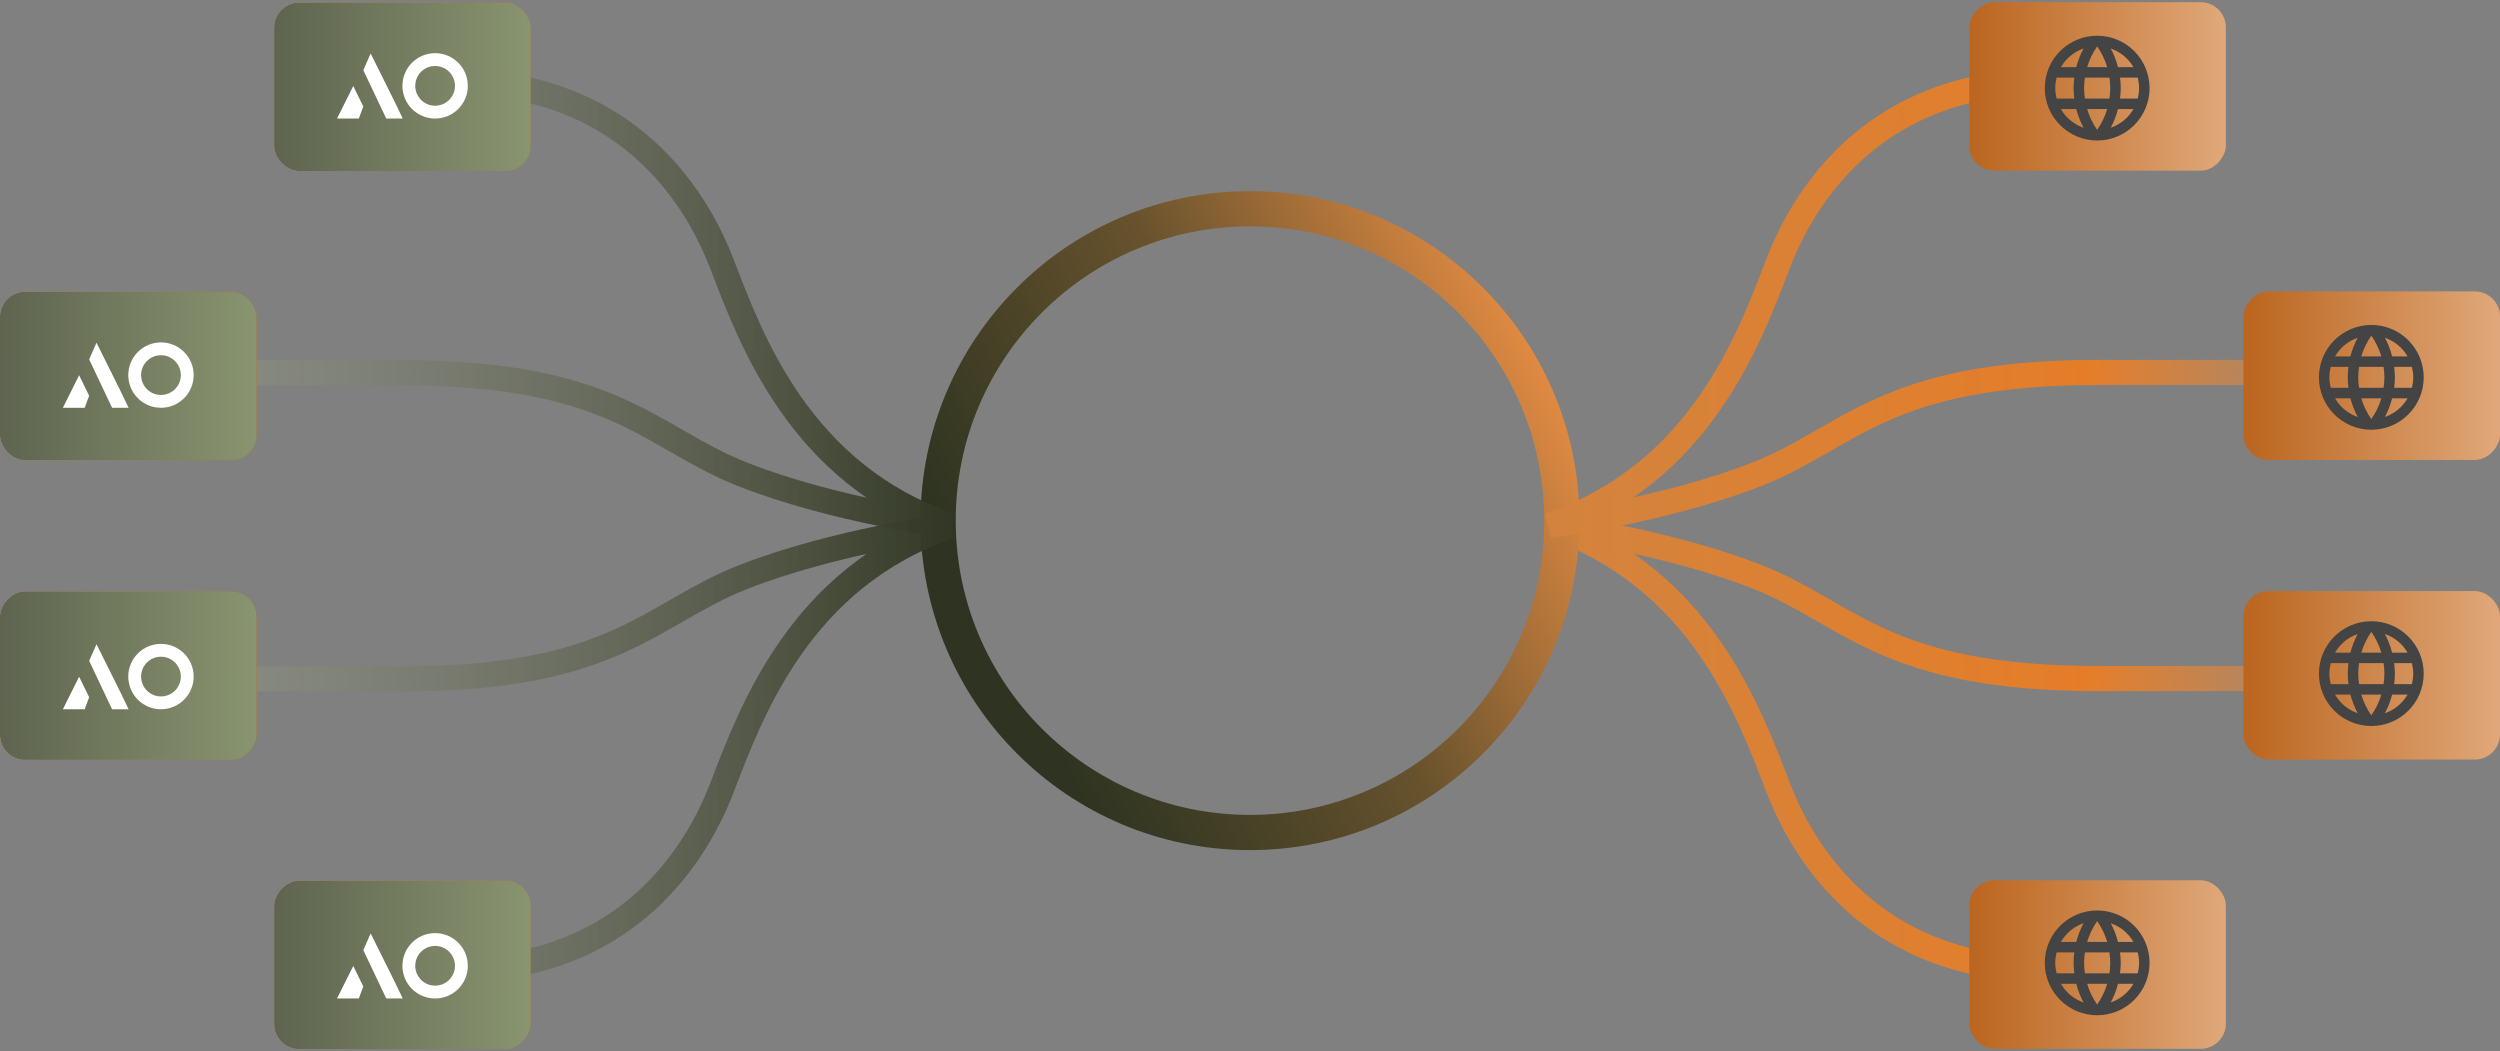 <svg width="994" height="418" viewBox="0 0 994 418" fill="none" xmlns="http://www.w3.org/2000/svg">
<rect x="0" y="0" width="994" height="418" fill="#808080" stroke="none"/>
<path d="M787.5 383C734.5 372.526 713.906 331.145 707 313.174C695.5 283.249 676 229.383 616 208.934C616 208.934 662.5 215.036 699 229.5C735.5 243.964 749.5 269.782 834 269.782H902" stroke="url(#paint0_linear_1402_3231)" stroke-width="10"/>
<circle cx="497" cy="207" r="124" stroke="url(#paint1_linear_1402_3231)" stroke-width="14"/>
<rect x="783" y="350" width="102" height="67" rx="10" fill="url(#paint2_linear_1402_3231)"/>
<path d="M842.917 387C843.083 385.625 843.208 384.25 843.208 382.833C843.208 381.417 843.083 380.042 842.917 378.667H849.958C850.292 380 850.5 381.396 850.5 382.833C850.5 384.271 850.292 385.667 849.958 387M839.229 398.583C840.479 396.271 841.438 393.771 842.104 391.167H848.25C846.232 394.642 843.029 397.275 839.229 398.583ZM838.708 387H828.958C828.75 385.625 828.625 384.25 828.625 382.833C828.625 381.417 828.75 380.021 828.958 378.667H838.708C838.896 380.021 839.042 381.417 839.042 382.833C839.042 384.25 838.896 385.625 838.708 387ZM833.833 399.417C832.104 396.917 830.708 394.146 829.854 391.167H837.813C836.958 394.146 835.563 396.917 833.833 399.417ZM825.5 374.5H819.417C821.414 371.015 824.614 368.378 828.417 367.083C827.167 369.396 826.229 371.896 825.5 374.5ZM819.417 391.167H825.5C826.229 393.771 827.167 396.271 828.417 398.583C824.621 397.276 821.426 394.642 819.417 391.167ZM817.708 387C817.375 385.667 817.167 384.271 817.167 382.833C817.167 381.396 817.375 380 817.708 378.667H824.75C824.583 380.042 824.458 381.417 824.458 382.833C824.458 384.25 824.583 385.625 824.75 387M833.833 366.229C835.563 368.729 836.958 371.521 837.813 374.5H829.854C830.708 371.521 832.104 368.729 833.833 366.229ZM848.25 374.5H842.104C841.451 371.92 840.486 369.429 839.229 367.083C843.063 368.396 846.25 371.042 848.25 374.5ZM833.833 362C822.312 362 813 371.375 813 382.833C813 388.359 815.195 393.658 819.102 397.565C821.036 399.499 823.333 401.034 825.861 402.081C828.388 403.128 831.097 403.667 833.833 403.667C839.359 403.667 844.658 401.472 848.565 397.565C852.472 393.658 854.667 388.359 854.667 382.833C854.667 380.097 854.128 377.388 853.081 374.861C852.034 372.333 850.499 370.036 848.565 368.102C846.63 366.167 844.334 364.633 841.806 363.586C839.278 362.539 836.569 362 833.833 362Z" fill="#444444"/>
<rect x="892" y="235" width="102" height="67" rx="10" fill="url(#paint3_linear_1402_3231)"/>
<path d="M951.917 272C952.083 270.625 952.208 269.25 952.208 267.833C952.208 266.417 952.083 265.042 951.917 263.667H958.958C959.292 265 959.5 266.396 959.5 267.833C959.5 269.271 959.292 270.667 958.958 272M948.229 283.583C949.479 281.271 950.438 278.771 951.104 276.167H957.25C955.232 279.642 952.029 282.275 948.229 283.583ZM947.708 272H937.958C937.75 270.625 937.625 269.25 937.625 267.833C937.625 266.417 937.75 265.021 937.958 263.667H947.708C947.896 265.021 948.042 266.417 948.042 267.833C948.042 269.25 947.896 270.625 947.708 272ZM942.833 284.417C941.104 281.917 939.708 279.146 938.854 276.167H946.813C945.958 279.146 944.563 281.917 942.833 284.417ZM934.5 259.5H928.417C930.414 256.015 933.614 253.378 937.417 252.083C936.167 254.396 935.229 256.896 934.5 259.5ZM928.417 276.167H934.5C935.229 278.771 936.167 281.271 937.417 283.583C933.621 282.276 930.426 279.642 928.417 276.167ZM926.708 272C926.375 270.667 926.167 269.271 926.167 267.833C926.167 266.396 926.375 265 926.708 263.667H933.75C933.583 265.042 933.458 266.417 933.458 267.833C933.458 269.25 933.583 270.625 933.75 272M942.833 251.229C944.563 253.729 945.958 256.521 946.813 259.5H938.854C939.708 256.521 941.104 253.729 942.833 251.229ZM957.25 259.5H951.104C950.451 256.92 949.486 254.429 948.229 252.083C952.063 253.396 955.25 256.042 957.25 259.5ZM942.833 247C931.313 247 922 256.375 922 267.833C922 273.359 924.195 278.658 928.102 282.565C930.036 284.499 932.333 286.034 934.861 287.081C937.388 288.128 940.097 288.667 942.833 288.667C948.359 288.667 953.658 286.472 957.565 282.565C961.472 278.658 963.667 273.359 963.667 267.833C963.667 265.097 963.128 262.388 962.081 259.861C961.034 257.333 959.499 255.036 957.565 253.102C955.63 251.167 953.334 249.633 950.806 248.586C948.278 247.539 945.569 247 942.833 247Z" fill="#444444"/>
<path d="M787.5 34.865C734.5 45.339 713.906 86.722 707 104.692C695.5 134.618 676 188.485 616 208.935C616 208.935 662.5 202.833 699 188.368C735.5 173.904 749.5 148.085 834 148.085H902" stroke="url(#paint4_linear_1402_3231)" stroke-width="10"/>
<rect width="102" height="67.001" rx="10" transform="matrix(1 0 0 -1 783 67.868)" fill="url(#paint5_linear_1402_3231)"/>
<path d="M842.917 30.867C843.083 32.242 843.208 33.617 843.208 35.033C843.208 36.45 843.083 37.825 842.917 39.2H849.958C850.292 37.867 850.5 36.471 850.5 35.033C850.5 33.596 850.292 32.2 849.958 30.867M839.229 19.283C840.479 21.596 841.438 24.096 842.104 26.7H848.25C846.232 23.224 843.029 20.591 839.229 19.283ZM838.708 30.867H828.958C828.75 32.242 828.625 33.617 828.625 35.033C828.625 36.45 828.75 37.846 828.958 39.2H838.708C838.896 37.846 839.042 36.45 839.042 35.033C839.042 33.617 838.896 32.242 838.708 30.867ZM833.833 18.45C832.104 20.95 830.708 23.721 829.854 26.7H837.813C836.958 23.721 835.563 20.95 833.833 18.45ZM825.5 43.367H819.417C821.414 46.852 824.614 49.489 828.417 50.784C827.167 48.471 826.229 45.971 825.5 43.367ZM819.417 26.7H825.5C826.229 24.096 827.167 21.596 828.417 19.283C824.621 20.591 821.426 23.224 819.417 26.7ZM817.708 30.867C817.375 32.2 817.167 33.596 817.167 35.033C817.167 36.471 817.375 37.867 817.708 39.2H824.75C824.583 37.825 824.458 36.45 824.458 35.033C824.458 33.617 824.583 32.242 824.75 30.867M833.833 51.638C835.563 49.138 836.958 46.346 837.813 43.367H829.854C830.708 46.346 832.104 49.138 833.833 51.638ZM848.25 43.367H842.104C841.451 45.947 840.486 48.438 839.229 50.784C843.063 49.471 846.25 46.825 848.25 43.367ZM833.833 55.867C822.313 55.867 813 46.492 813 35.033C813 29.508 815.195 24.209 819.102 20.302C821.036 18.367 823.333 16.832 825.861 15.786C828.388 14.739 831.097 14.2 833.833 14.2C839.359 14.2 844.658 16.395 848.565 20.302C852.472 24.209 854.667 29.508 854.667 35.033C854.667 37.769 854.128 40.478 853.081 43.006C852.034 45.534 850.499 47.831 848.565 49.765C846.63 51.7 844.334 53.234 841.806 54.281C839.278 55.328 836.569 55.867 833.833 55.867Z" fill="#444444"/>
<rect width="102" height="67.001" rx="10" transform="matrix(1 0 0 -1 892 182.869)" fill="url(#paint6_linear_1402_3231)"/>
<path d="M951.917 145.868C952.083 147.243 952.208 148.618 952.208 150.034C952.208 151.451 952.083 152.826 951.917 154.201H958.958C959.292 152.868 959.5 151.472 959.5 150.034C959.5 148.597 959.292 147.201 958.958 145.868M948.229 134.284C949.479 136.597 950.438 139.097 951.104 141.701H957.25C955.232 138.225 952.029 135.592 948.229 134.284ZM947.708 145.868H937.958C937.75 147.243 937.625 148.618 937.625 150.034C937.625 151.451 937.75 152.847 937.958 154.201H947.708C947.896 152.847 948.042 151.451 948.042 150.034C948.042 148.618 947.896 147.243 947.708 145.868ZM942.833 133.451C941.104 135.951 939.708 138.722 938.854 141.701H946.813C945.958 138.722 944.563 135.951 942.833 133.451ZM934.5 158.368H928.417C930.414 161.853 933.614 164.49 937.417 165.785C936.167 163.472 935.229 160.972 934.5 158.368ZM928.417 141.701H934.5C935.229 139.097 936.167 136.597 937.417 134.284C933.621 135.592 930.426 138.225 928.417 141.701ZM926.708 145.868C926.375 147.201 926.167 148.597 926.167 150.034C926.167 151.472 926.375 152.868 926.708 154.201H933.75C933.583 152.826 933.458 151.451 933.458 150.034C933.458 148.618 933.583 147.243 933.75 145.868M942.833 166.639C944.563 164.139 945.958 161.347 946.813 158.368H938.854C939.708 161.347 941.104 164.139 942.833 166.639ZM957.25 158.368H951.104C950.451 160.948 949.486 163.439 948.229 165.785C952.063 164.472 955.25 161.826 957.25 158.368ZM942.833 170.868C931.313 170.868 922 161.493 922 150.034C922 144.509 924.195 139.21 928.102 135.303C930.036 133.368 932.333 131.834 934.861 130.787C937.388 129.74 940.097 129.201 942.833 129.201C948.359 129.201 953.658 131.396 957.565 135.303C961.472 139.21 963.667 144.509 963.667 150.034C963.667 152.77 963.128 155.479 962.081 158.007C961.034 160.535 959.499 162.832 957.565 164.766C955.63 166.701 953.334 168.235 950.806 169.282C948.278 170.329 945.569 170.868 942.833 170.868Z" fill="#444444"/>
<path d="M206.5 34.998C259.5 45.472 280.094 86.854 287 104.825C298.5 134.751 318 188.618 378 209.067C378 209.067 331.5 202.965 295 188.501C258.5 174.037 244.5 148.218 160 148.218H92" stroke="url(#paint7_linear_1402_3231)" stroke-width="10"/>
<rect x="211" y="68.001" width="102" height="67.001" rx="10" transform="rotate(180 211 68.001)" fill="url(#paint8_linear_1402_3231)"/>
<rect x="211" y="68.001" width="102" height="67.001" rx="10" transform="rotate(180 211 68.001)" fill="url(#paint9_linear_1402_3231)"/>
<rect x="102" y="183.002" width="102" height="67.001" rx="10" transform="rotate(180 102 183.002)" fill="url(#paint10_linear_1402_3231)"/>
<rect x="102" y="183.002" width="102" height="67.001" rx="10" transform="rotate(180 102 183.002)" fill="url(#paint11_linear_1402_3231)"/>
<g clip-path="url(#clip0_1402_3231)">
<path d="M134 47.136H142.672L144.442 42.35L140.46 34.196L134 47.136Z" fill="white"/>
<path d="M157.019 40.666L147.373 21.257L144.453 27.904L153.567 47.135H160.133L157.019 40.666Z" fill="white"/>
<path fill-rule="evenodd" clip-rule="evenodd" d="M173 47.135C180.18 47.135 186 41.314 186 34.135C186 26.955 180.18 21.135 173 21.135C165.82 21.135 160 26.955 160 34.135C160 41.314 165.82 47.135 173 47.135ZM173 42.032C177.362 42.032 180.897 38.496 180.897 34.135C180.897 29.773 177.362 26.238 173 26.238C168.638 26.238 165.103 29.773 165.103 34.135C165.103 38.496 168.638 42.032 173 42.032Z" fill="white"/>
</g>
<g clip-path="url(#clip1_1402_3231)">
<path d="M25 162.136H33.672L35.442 157.35L31.46 149.196L25 162.136Z" fill="white"/>
<path d="M48.019 155.666L38.373 136.257L35.453 142.904L44.568 162.135H51.133L48.019 155.666Z" fill="white"/>
<path fill-rule="evenodd" clip-rule="evenodd" d="M64 162.135C71.18 162.135 77 156.314 77 149.135C77 141.955 71.18 136.135 64 136.135C56.82 136.135 51 141.955 51 149.135C51 156.314 56.82 162.135 64 162.135ZM64 157.032C68.362 157.032 71.897 153.496 71.897 149.135C71.897 144.773 68.362 141.238 64 141.238C59.638 141.238 56.103 144.773 56.103 149.135C56.103 153.496 59.638 157.032 64 157.032Z" fill="white"/>
</g>
<path d="M206.5 383.139C259.5 372.664 280.094 331.282 287 313.311C298.5 283.384 318 229.517 378 209.067C378 209.067 331.5 215.169 295 229.634C258.5 244.098 244.5 269.918 160 269.918H92" stroke="url(#paint12_linear_1402_3231)" stroke-width="10"/>
<rect width="102" height="67.002" rx="10" transform="matrix(-1 0 0 1 211 350.136)" fill="url(#paint13_linear_1402_3231)"/>
<rect width="102" height="67.002" rx="10" transform="matrix(-1 0 0 1 211 350.136)" fill="url(#paint14_linear_1402_3231)"/>
<rect width="102" height="67.002" rx="10" transform="matrix(-1 0 0 1 102 235.133)" fill="url(#paint15_linear_1402_3231)"/>
<rect width="102" height="67.002" rx="10" transform="matrix(-1 0 0 1 102 235.133)" fill="url(#paint16_linear_1402_3231)"/>
<g clip-path="url(#clip2_1402_3231)">
<path d="M25 282.001H33.672L35.442 277.215L31.46 269.062L25 282.001Z" fill="white"/>
<path d="M48.019 275.531L38.373 256.122L35.453 262.769L44.568 282.001H51.133L48.019 275.531Z" fill="white"/>
<path fill-rule="evenodd" clip-rule="evenodd" d="M64 282C71.18 282 77 276.18 77 269C77 261.82 71.18 256 64 256C56.82 256 51 261.82 51 269C51 276.18 56.82 282 64 282ZM64 276.897C68.362 276.897 71.897 273.362 71.897 269C71.897 264.638 68.362 261.103 64 261.103C59.638 261.103 56.103 264.638 56.103 269C56.103 273.362 59.638 276.897 64 276.897Z" fill="white"/>
</g>
<g clip-path="url(#clip3_1402_3231)">
<path d="M134 397.001H142.672L144.442 392.215L140.46 384.062L134 397.001Z" fill="white"/>
<path d="M157.019 390.531L147.373 371.122L144.453 377.769L153.567 397.001H160.133L157.019 390.531Z" fill="white"/>
<path fill-rule="evenodd" clip-rule="evenodd" d="M173 397C180.18 397 186 391.18 186 384C186 376.82 180.18 371 173 371C165.82 371 160 376.82 160 384C160 391.18 165.82 397 173 397ZM173 391.897C177.362 391.897 180.897 388.362 180.897 384C180.897 379.638 177.362 376.103 173 376.103C168.638 376.103 165.103 379.638 165.103 384C165.103 388.362 168.638 391.897 173 391.897Z" fill="white"/>
</g>
<defs>
<linearGradient id="paint0_linear_1402_3231" x1="942.873" y1="287.077" x2="604.526" y2="305.122" gradientUnits="userSpaceOnUse">
<stop offset="0.044" stop-color="#EB8F44" stop-opacity="0.28"/>
<stop offset="0.331" stop-color="#E57D28"/>
<stop offset="1" stop-color="#D28440"/>
</linearGradient>
<linearGradient id="paint1_linear_1402_3231" x1="382" y1="224.5" x2="607" y2="110" gradientUnits="userSpaceOnUse">
<stop stop-color="#2E3421"/>
<stop offset="0.489" stop-color="#67522D"/>
<stop offset="1" stop-color="#EB8F44"/>
</linearGradient>
<linearGradient id="paint2_linear_1402_3231" x1="885" y1="384" x2="783" y2="384" gradientUnits="userSpaceOnUse">
<stop stop-color="#E0A87A"/>
<stop offset="1" stop-color="#BB651E"/>
</linearGradient>
<linearGradient id="paint3_linear_1402_3231" x1="994" y1="269" x2="892" y2="269" gradientUnits="userSpaceOnUse">
<stop stop-color="#E0A87A"/>
<stop offset="1" stop-color="#BB651E"/>
</linearGradient>
<linearGradient id="paint4_linear_1402_3231" x1="942.873" y1="130.79" x2="604.526" y2="112.746" gradientUnits="userSpaceOnUse">
<stop offset="0.044" stop-color="#EB8F44" stop-opacity="0.28"/>
<stop offset="0.331" stop-color="#E57D28"/>
<stop offset="1" stop-color="#D28440"/>
</linearGradient>
<linearGradient id="paint5_linear_1402_3231" x1="102" y1="34.001" x2="1.70933e-06" y2="34.001" gradientUnits="userSpaceOnUse">
<stop stop-color="#E0A87A"/>
<stop offset="1" stop-color="#BB651E"/>
</linearGradient>
<linearGradient id="paint6_linear_1402_3231" x1="102" y1="34.001" x2="1.70933e-06" y2="34.001" gradientUnits="userSpaceOnUse">
<stop stop-color="#E0A87A"/>
<stop offset="1" stop-color="#BB651E"/>
</linearGradient>
<linearGradient id="paint7_linear_1402_3231" x1="-28.525" y1="192.471" x2="386.401" y2="201.774" gradientUnits="userSpaceOnUse">
<stop stop-color="#B5B9A6" stop-opacity="0.33"/>
<stop offset="1" stop-color="#2F3522"/>
</linearGradient>
<linearGradient id="paint8_linear_1402_3231" x1="313" y1="102.002" x2="211" y2="102.002" gradientUnits="userSpaceOnUse">
<stop stop-color="#E0A87A"/>
<stop offset="1" stop-color="#BB651E"/>
</linearGradient>
<linearGradient id="paint9_linear_1402_3231" x1="211" y1="97.002" x2="313" y2="96.502" gradientUnits="userSpaceOnUse">
<stop stop-color="#899470"/>
<stop offset="1" stop-color="#5E644F"/>
</linearGradient>
<linearGradient id="paint10_linear_1402_3231" x1="204" y1="217.003" x2="102" y2="217.003" gradientUnits="userSpaceOnUse">
<stop stop-color="#E0A87A"/>
<stop offset="1" stop-color="#BB651E"/>
</linearGradient>
<linearGradient id="paint11_linear_1402_3231" x1="102" y1="212.003" x2="204" y2="211.503" gradientUnits="userSpaceOnUse">
<stop stop-color="#899470"/>
<stop offset="1" stop-color="#5E644F"/>
</linearGradient>
<linearGradient id="paint12_linear_1402_3231" x1="-28.525" y1="225.664" x2="386.401" y2="216.361" gradientUnits="userSpaceOnUse">
<stop stop-color="#B5B9A6" stop-opacity="0.33"/>
<stop offset="1" stop-color="#2F3522"/>
</linearGradient>
<linearGradient id="paint13_linear_1402_3231" x1="102" y1="34.001" x2="1.70933e-06" y2="34.001" gradientUnits="userSpaceOnUse">
<stop stop-color="#E0A87A"/>
<stop offset="1" stop-color="#BB651E"/>
</linearGradient>
<linearGradient id="paint14_linear_1402_3231" x1="-2.93091e-09" y1="29.001" x2="102" y2="28.501" gradientUnits="userSpaceOnUse">
<stop stop-color="#899470"/>
<stop offset="1" stop-color="#5E644F"/>
</linearGradient>
<linearGradient id="paint15_linear_1402_3231" x1="102" y1="34.001" x2="1.70933e-06" y2="34.001" gradientUnits="userSpaceOnUse">
<stop stop-color="#E0A87A"/>
<stop offset="1" stop-color="#BB651E"/>
</linearGradient>
<linearGradient id="paint16_linear_1402_3231" x1="-2.93091e-09" y1="29.001" x2="102" y2="28.501" gradientUnits="userSpaceOnUse">
<stop stop-color="#899470"/>
<stop offset="1" stop-color="#5E644F"/>
</linearGradient>
<clipPath id="clip0_1402_3231">
<rect width="52.13" height="26" fill="white" transform="translate(134 21.135)"/>
</clipPath>
<clipPath id="clip1_1402_3231">
<rect width="52.13" height="26" fill="white" transform="translate(25 136.135)"/>
</clipPath>
<clipPath id="clip2_1402_3231">
<rect width="52.13" height="26" fill="white" transform="translate(25 256)"/>
</clipPath>
<clipPath id="clip3_1402_3231">
<rect width="52.13" height="26" fill="white" transform="translate(134 371)"/>
</clipPath>
</defs>
</svg>

